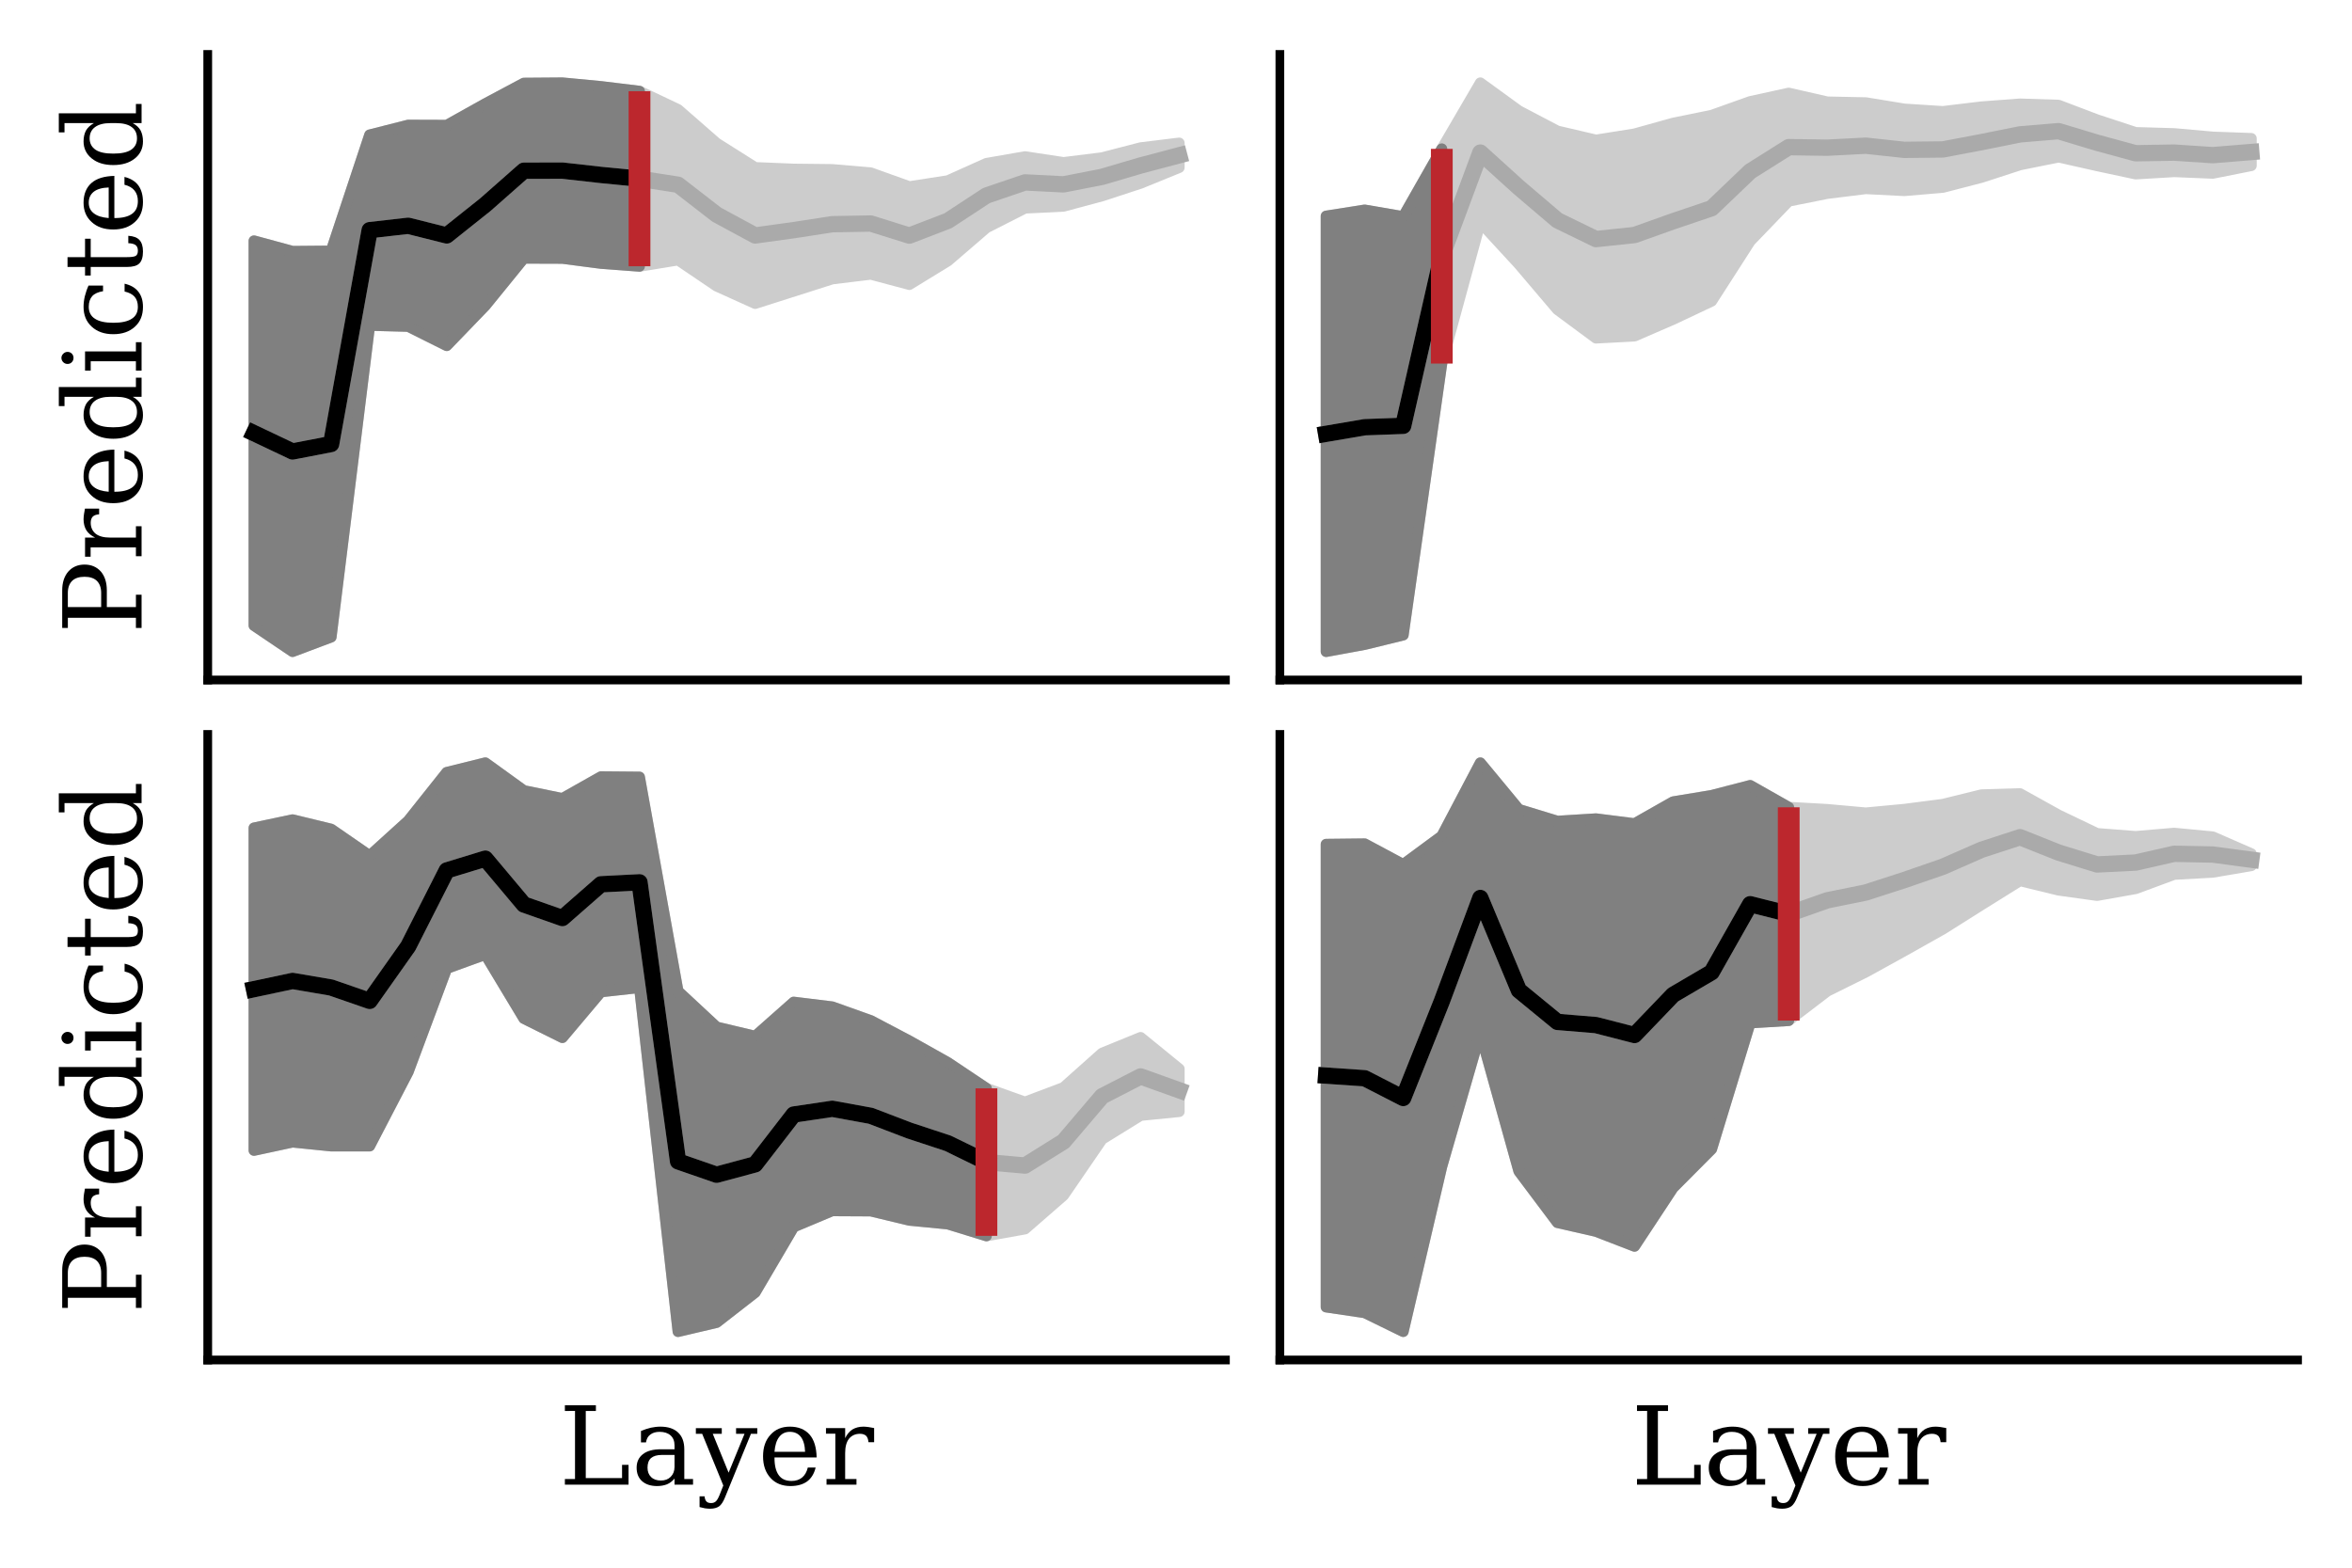 <?xml version="1.0" encoding="UTF-8" standalone="no"?>
<svg width="216pt" height="144pt" viewBox="0 0 216 144" version="1.1" id="svg66" sodipodi:docname="14-plot_conf_individual.pdf" inkscape:export-filename="14-plot_conf_individual.svg" inkscape:export-xdpi="96" inkscape:export-ydpi="96" xmlns:inkscape="http://www.inkscape.org/namespaces/inkscape" xmlns:sodipodi="http://sodipodi.sourceforge.net/DTD/sodipodi-0.dtd" xmlns:xlink="http://www.w3.org/1999/xlink" xmlns="http://www.w3.org/2000/svg" xmlns:svg="http://www.w3.org/2000/svg">
  <sodipodi:namedview id="namedview66" pagecolor="#ffffff" bordercolor="#000000" borderopacity="0.25" inkscape:showpageshadow="2" inkscape:pageopacity="0.0" inkscape:pagecheckerboard="0" inkscape:deskcolor="#d1d1d1" inkscape:document-units="pt">
    <inkscape:page x="0" y="0" width="216" height="144" id="page2" margin="0" bleed="0"/>
  </sodipodi:namedview>
  <defs id="defs12">
    <g id="g12">
      <g id="glyph-0-0">
        <path d="m -3.711,-2.469 v -1.293 c 0,-0.477 -0.129,-0.848 -0.391,-1.109 -0.258,-0.25 -0.637,-0.379 -1.137,-0.379 -0.5,0 -0.883,0.129 -1.141,0.379 -0.262,0.262 -0.391,0.633 -0.391,1.109 V -2.469 Z M 0,-0.551 h -0.52 v -0.93 h -6.25 v 0.93 H -7.289 V -4 c 0,-0.719 0.188,-1.301 0.559,-1.73 0.371,-0.418 0.871,-0.641 1.492,-0.641 0.629,0 1.129,0.223 1.5,0.641 0.367,0.43 0.547,1.012 0.547,1.73 v 1.531 h 2.672 V -3.602 H 0 Z m 0,0" id="path1"/>
      </g>
      <g id="glyph-0-1">
        <path d="m -5.199,-4.781 h 1.301 v 0.52 c -0.262,0.023 -0.453,0.09 -0.582,0.211 -0.121,0.129 -0.191,0.32 -0.191,0.562 0,0.438 0.16,0.777 0.461,1.02 0.312,0.238 0.75,0.348 1.32,0.348 h 2.371 V -3.16 H 0 v 2.75 H -0.52 V -1.219 h -4.16 v 0.859 h -0.512 v -1.762 h 0.922 c -0.359,-0.168 -0.621,-0.391 -0.801,-0.668 -0.168,-0.281 -0.258,-0.621 -0.258,-1.02 0,-0.141 0.02,-0.301 0.039,-0.461 0.02,-0.16 0.051,-0.332 0.09,-0.512 z m 0,0" id="path2"/>
      </g>
      <g id="glyph-0-2">
        <path d="m -2.5,-5.422 v 3.871 h 0.039 c 0.699,0 1.23,-0.129 1.59,-0.391 0.359,-0.258 0.531,-0.648 0.531,-1.168 0,-0.391 -0.102,-0.711 -0.309,-0.969 -0.203,-0.25 -0.512,-0.434 -0.922,-0.531 v -0.719 c 0.57,0.137 1,0.406 1.281,0.789 0.277,0.391 0.418,0.898 0.418,1.52 0,0.758 -0.238,1.371 -0.738,1.828 -0.5,0.461 -1.16,0.691 -1.992,0.691 -0.82,0 -1.477,-0.219 -1.977,-0.68 -0.5,-0.449 -0.75,-1.039 -0.75,-1.781 0,-0.777 0.25,-1.391 0.727,-1.809 0.48,-0.422 1.18,-0.629 2.102,-0.652 z m -0.52,1.062 c -0.602,0.02 -1.059,0.148 -1.371,0.391 -0.301,0.238 -0.461,0.57 -0.461,1.008 0,0.422 0.16,0.742 0.473,0.98 0.309,0.242 0.758,0.379 1.359,0.43 z m 0,0" id="path3"/>
      </g>
      <g id="glyph-0-3">
        <path d="M -0.52,-5.25 V -6.109 H 0 v 1.758 h -0.809 c 0.328,0.18 0.57,0.402 0.719,0.672 0.141,0.281 0.219,0.609 0.219,1.008 0,0.641 -0.25,1.172 -0.75,1.57 -0.5,0.402 -1.16,0.602 -1.98,0.602 -0.809,0 -1.469,-0.199 -1.969,-0.602 -0.5,-0.398 -0.758,-0.93 -0.758,-1.57 0,-0.398 0.078,-0.727 0.227,-1.008 0.16,-0.27 0.402,-0.492 0.723,-0.672 H -7.078 V -3.5 h -0.523 v -1.75 z m -1.82,0.898 h -0.512 c -0.617,0 -1.09,0.121 -1.418,0.363 -0.332,0.238 -0.5,0.59 -0.5,1.039 0,0.461 0.191,0.809 0.551,1.051 0.359,0.238 0.898,0.348 1.617,0.348 0.723,0 1.273,-0.109 1.633,-0.348 0.367,-0.242 0.547,-0.59 0.547,-1.051 0,-0.449 -0.156,-0.801 -0.488,-1.039 -0.32,-0.242 -0.801,-0.363 -1.43,-0.363 z m 0,0" id="path4"/>
      </g>
      <g id="glyph-0-4">
        <path d="m -6.801,-0.969 c -0.148,0 -0.277,-0.051 -0.391,-0.16 -0.109,-0.109 -0.168,-0.242 -0.168,-0.402 0,-0.141 0.059,-0.27 0.168,-0.379 0.113,-0.109 0.242,-0.168 0.391,-0.168 0.16,0 0.289,0.059 0.391,0.156 0.109,0.113 0.16,0.242 0.16,0.391 0,0.16 -0.051,0.293 -0.16,0.402 -0.102,0.109 -0.23,0.16 -0.391,0.16 z m 6.281,-1.152 V -2.969 H 0 v 2.609 H -0.52 V -1.219 h -4.152 v 0.859 h -0.52 v -1.762 z m 0,0" id="path5"/>
      </g>
      <g id="glyph-0-5">
        <path d="m -1.559,-5.141 c 0.559,0.129 0.98,0.371 1.258,0.73 0.289,0.359 0.43,0.832 0.43,1.398 0,0.762 -0.238,1.363 -0.738,1.82 -0.5,0.461 -1.16,0.691 -1.992,0.691 -0.82,0 -1.477,-0.23 -1.977,-0.691 -0.5,-0.457 -0.75,-1.059 -0.75,-1.82 0,-0.316 0.039,-0.648 0.117,-0.977 0.082,-0.32 0.191,-0.652 0.34,-0.98 h 1.332 v 0.52 C -3.988,-4.379 -4.32,-4.23 -4.531,-4 c -0.207,0.23 -0.32,0.559 -0.32,0.98 0,0.488 0.191,0.859 0.57,1.098 0.383,0.25 0.941,0.371 1.691,0.371 0.75,0 1.309,-0.121 1.691,-0.371 0.379,-0.238 0.559,-0.609 0.559,-1.098 0,-0.379 -0.102,-0.691 -0.301,-0.922 -0.199,-0.23 -0.508,-0.387 -0.918,-0.48 z m 0,0" id="path6"/>
      </g>
      <g id="glyph-0-6">
        <path d="m -4.672,-1.078 v 0.789 h -0.52 v -0.789 h -1.609 v -0.902 h 1.609 v -1.691 h 0.52 v 1.691 h 3.301 c 0.441,0 0.73,-0.039 0.852,-0.129 0.121,-0.082 0.18,-0.242 0.18,-0.469 0,-0.23 -0.07,-0.402 -0.211,-0.512 C -0.691,-3.191 -0.91,-3.25 -1.219,-3.262 v -0.68 c 0.48,0.031 0.82,0.16 1.027,0.391 0.211,0.23 0.32,0.582 0.32,1.051 0,0.52 -0.117,0.891 -0.34,1.102 -0.219,0.219 -0.609,0.32 -1.16,0.32 z m 0,0" id="path7"/>
      </g>
      <g id="glyph-1-0">
        <path d="m 0.551,0 v -0.52 h 0.93 v -6.25 H 0.551 v -0.52 h 2.848 v 0.52 H 2.469 v 6.168 h 3.332 v -1.219 H 6.398 V 0 Z m 0,0" id="path8"/>
      </g>
      <g id="glyph-1-1">
        <path d="M 3.98,-1.629 V -2.73 H 2.82 c -0.449,0 -0.781,0.102 -1,0.289 C 1.602,-2.238 1.5,-1.949 1.5,-1.559 c 0,0.359 0.109,0.648 0.328,0.859 0.223,0.219 0.523,0.32 0.902,0.32 0.371,0 0.668,-0.109 0.898,-0.34 C 3.859,-0.949 3.98,-1.25 3.98,-1.629 Z m 0.898,-1.609 v 2.719 H 5.68 V 0 H 3.98 V -0.559 C 3.781,-0.32 3.551,-0.141 3.289,-0.031 3.031,0.07 2.719,0.129 2.379,0.129 1.801,0.129 1.34,-0.02 1,-0.32 0.66,-0.621 0.5,-1.039 0.5,-1.559 0.5,-2.09 0.691,-2.5 1.078,-2.801 1.461,-3.102 2.012,-3.25 2.719,-3.25 H 3.98 V -3.609 C 3.98,-4 3.859,-4.301 3.621,-4.52 3.379,-4.738 3.039,-4.852 2.609,-4.852 c -0.359,0 -0.641,0.09 -0.848,0.25 -0.223,0.16 -0.352,0.402 -0.402,0.723 H 0.898 v -1.051 c 0.312,-0.129 0.613,-0.23 0.91,-0.301 0.293,-0.059 0.582,-0.098 0.863,-0.098 0.719,0 1.258,0.18 1.637,0.539 0.383,0.359 0.57,0.867 0.57,1.551 z m 0,0" id="path9"/>
      </g>
      <g id="glyph-1-2">
        <path d="M 2.16,0.941 2.5,0.078 l -1.941,-4.75 H -0.02 V -5.191 H 2.359 v 0.52 H 1.531 l 1.457,3.57 1.461,-3.57 H 3.672 v -0.52 h 1.949 v 0.52 H 5.039 L 2.66,1.16 C 2.5,1.559 2.32,1.84 2.121,1.988 1.922,2.129 1.641,2.211 1.281,2.211 1.121,2.211 0.969,2.191 0.809,2.172 0.648,2.141 0.48,2.102 0.32,2.059 V 1.07 H 0.781 c 0.02,0.219 0.07,0.371 0.168,0.469 0.09,0.102 0.23,0.152 0.43,0.152 0.18,0 0.32,-0.051 0.43,-0.152 C 1.922,1.441 2.039,1.238 2.16,0.941 Z m 0,0" id="path10"/>
      </g>
      <g id="glyph-1-3">
        <path d="M 5.422,-2.5 H 1.551 v 0.039 c 0,0.699 0.129,1.23 0.391,1.59 0.258,0.359 0.648,0.531 1.168,0.531 0.391,0 0.711,-0.102 0.969,-0.309 0.25,-0.203 0.434,-0.512 0.531,-0.922 h 0.719 c -0.137,0.57 -0.406,1 -0.789,1.281 -0.391,0.277 -0.898,0.418 -1.52,0.418 -0.758,0 -1.371,-0.238 -1.828,-0.738 C 0.73,-1.109 0.5,-1.77 0.5,-2.602 c 0,-0.82 0.219,-1.477 0.68,-1.977 0.449,-0.5 1.039,-0.75 1.781,-0.75 0.777,0 1.391,0.25 1.809,0.727 0.422,0.48 0.629,1.18 0.652,2.102 z m -1.062,-0.52 C 4.34,-3.621 4.211,-4.078 3.969,-4.391 3.73,-4.691 3.398,-4.852 2.961,-4.852 c -0.422,0 -0.742,0.16 -0.98,0.473 -0.242,0.309 -0.379,0.758 -0.43,1.359 z m 0,0" id="path11"/>
      </g>
      <g id="glyph-1-4">
        <path d="m 4.781,-5.199 v 1.301 H 4.262 C 4.238,-4.16 4.172,-4.352 4.051,-4.48 3.922,-4.602 3.73,-4.672 3.488,-4.672 c -0.438,0 -0.777,0.16 -1.02,0.461 -0.238,0.312 -0.348,0.75 -0.348,1.32 v 2.371 H 3.16 V 0 h -2.75 V -0.52 H 1.219 V -4.68 H 0.359 v -0.512 h 1.762 v 0.922 c 0.168,-0.359 0.391,-0.621 0.668,-0.801 0.281,-0.168 0.621,-0.258 1.02,-0.258 0.141,0 0.301,0.02 0.461,0.039 0.16,0.02 0.332,0.051 0.512,0.09 z m 0,0" id="path12"/>
      </g>
    </g>
  </defs>
  <rect x="-4.6189143e-07" y="2.2189144e-07" width="216" height="144" fill="#ffffff" fill-opacity="1" id="rect12" style="stroke-width:1"/>
  <path fill-rule="nonzero" fill="#ffffff" fill-opacity="1" d="M 19.078,62.461 H 112.539 V 5 H 19.078 Z m 0,0" id="path13"/>
  <path fill-rule="nonzero" fill="#cccccc" fill-opacity="1" stroke-width="1" stroke-linecap="butt" stroke-linejoin="round" stroke="#cccccc" stroke-opacity="1" stroke-miterlimit="10" d="m 23.328,22.125 v 35.332 l 3.539,2.391 3.543,-1.332 3.539,-28.629 3.539,0.094 3.539,1.766 3.543,-3.676 3.539,-4.352 3.539,0.012 3.543,0.461 3.539,0.266 3.539,-0.578 3.539,2.395 3.543,1.602 7.078,-2.258 3.539,-0.43 3.543,0.945 3.539,-2.168 3.539,-3.047 3.543,-1.801 3.539,-0.176 3.539,-0.949 3.539,-1.16 3.543,-1.445 v -2.25 l -3.543,0.434 -3.539,0.918 -3.539,0.438 -3.539,-0.535 -3.543,0.617 -3.539,1.59 -3.539,0.547 -3.543,-1.27 -3.539,-0.305 -3.539,-0.039 -3.539,-0.145 -3.543,-2.238 -3.539,-3.09 -3.539,-1.68 -3.539,-0.43 -3.543,-0.336 -3.539,0.027 -3.539,1.887 -3.543,1.98 -3.539,-0.012 -3.539,0.898 -3.539,10.664 -3.543,0.031 z m 0,0" id="path14"/>
  <path fill-rule="nonzero" fill="#808080" fill-opacity="1" stroke-width="1" stroke-linecap="butt" stroke-linejoin="round" stroke="#808080" stroke-opacity="1" stroke-miterlimit="10" d="m 23.328,22.125 v 35.332 l 3.539,2.391 3.543,-1.332 3.539,-28.629 3.539,0.094 3.539,1.766 3.543,-3.676 3.539,-4.352 3.539,0.012 3.543,0.461 3.539,0.266 V 8.379 l -3.539,-0.43 -3.543,-0.336 -3.539,0.027 -3.539,1.887 -3.543,1.98 -3.539,-0.012 -3.539,0.898 -3.539,10.664 -3.543,0.031 z m 0,0" id="path15"/>
  <g fill="#000000" fill-opacity="1" id="g23">
    <use xlink:href="#glyph-0-0" x="13.002" y="58.23" id="use15"/>
    <use xlink:href="#glyph-0-1" x="13.002" y="51.5" id="use16"/>
    <use xlink:href="#glyph-0-2" x="13.002" y="46.72" id="use17"/>
    <use xlink:href="#glyph-0-3" x="13.002" y="40.8" id="use18"/>
    <use xlink:href="#glyph-0-4" x="13.002" y="34.4" id="use19"/>
    <use xlink:href="#glyph-0-5" x="13.002" y="31.2" id="use20"/>
    <use xlink:href="#glyph-0-6" x="13.002" y="25.6" id="use21"/>
    <use xlink:href="#glyph-0-2" x="13.002" y="21.58" id="use22"/>
    <use xlink:href="#glyph-0-3" x="13.002" y="15.66" id="use23"/>
  </g>
  <path fill="none" stroke-width="1.5" stroke-linecap="square" stroke-linejoin="round" stroke="#aaaaaa" stroke-opacity="1" stroke-miterlimit="10" d="m 23.328,39.789 3.539,1.68 3.543,-0.684 3.539,-19.645 3.539,-0.402 3.539,0.887 3.543,-2.824 3.539,-3.121 3.539,-0.008 3.543,0.398 3.539,0.348 3.539,0.551 3.539,2.742 3.543,1.918 3.539,-0.488 3.539,-0.547 3.539,-0.062 3.543,1.109 3.539,-1.359 3.539,-2.32 3.543,-1.207 3.539,0.18 3.539,-0.691 3.539,-1.043 3.543,-0.938" id="path23"/>
  <path fill="none" stroke-width="1.5" stroke-linecap="square" stroke-linejoin="round" stroke="#000000" stroke-opacity="1" stroke-miterlimit="10" d="m 23.328,39.789 3.539,1.68 3.543,-0.684 3.539,-19.645 3.539,-0.402 3.539,0.887 3.543,-2.824 3.539,-3.121 3.539,-0.008 3.543,0.398 3.539,0.348" id="path24"/>
  <path fill="none" stroke-width="2" stroke-linecap="butt" stroke-linejoin="round" stroke="#bc272d" stroke-opacity="1" stroke-miterlimit="10" d="M 58.73,24.457 V 8.379" id="path25"/>
  <path fill="none" stroke-width="0.8" stroke-linecap="square" stroke-linejoin="miter" stroke="#000000" stroke-opacity="1" stroke-miterlimit="10" d="M 19.078,62.461 V 5" id="path26"/>
  <path fill="none" stroke-width="0.8" stroke-linecap="square" stroke-linejoin="miter" stroke="#000000" stroke-opacity="1" stroke-miterlimit="10" d="M 19.078,62.461 H 112.539" id="path27"/>
  <path fill-rule="nonzero" fill="#ffffff" fill-opacity="1" d="M 117.539,62.461 H 211 V 5 h -93.461 z m 0,0" id="path28"/>
  <path fill-rule="nonzero" fill="#cccccc" fill-opacity="1" stroke-width="1" stroke-linecap="butt" stroke-linejoin="round" stroke="#cccccc" stroke-opacity="1" stroke-miterlimit="10" d="m 121.789,19.848 v 40 l 3.539,-0.652 3.539,-0.867 3.543,-24.93 3.539,-12.977 3.539,3.844 3.539,4.168 3.543,2.621 3.539,-0.188 3.539,-1.535 3.543,-1.672 3.539,-5.508 3.539,-3.676 3.539,-0.707 3.543,-0.438 3.539,0.18 3.539,-0.301 3.543,-0.918 3.539,-1.152 3.539,-0.715 3.539,0.797 3.543,0.758 3.539,-0.211 3.539,0.148 3.539,-0.703 v -2.496 l -3.539,-0.129 -3.539,-0.316 -3.539,-0.102 -3.543,-1.164 -3.539,-1.344 -3.539,-0.113 -3.539,0.266 -3.543,0.426 -3.539,-0.227 -3.539,-0.578 -3.543,-0.074 -3.539,-0.809 -3.539,0.777 -3.539,1.262 -3.543,0.723 -3.539,0.988 -3.539,0.562 -3.543,-0.828 -3.539,-1.855 -3.539,-2.57 -3.539,6.059 -3.543,6.227 -3.539,-0.609 z m 0,0" id="path29"/>
  <path fill-rule="nonzero" fill="#808080" fill-opacity="1" stroke-width="1" stroke-linecap="butt" stroke-linejoin="round" stroke="#808080" stroke-opacity="1" stroke-miterlimit="10" d="m 121.789,19.848 v 40 l 3.539,-0.652 3.539,-0.867 3.543,-24.93 V 13.672 l -3.543,6.227 -3.539,-0.609 z m 0,0" id="path30"/>
  <path fill="none" stroke-width="1.5" stroke-linecap="square" stroke-linejoin="round" stroke="#aaaaaa" stroke-opacity="1" stroke-miterlimit="10" d="m 121.789,39.848 3.539,-0.605 3.539,-0.129 3.543,-15.578 3.539,-9.52 3.539,3.207 3.539,3.012 3.543,1.727 3.539,-0.375 3.539,-1.262 3.543,-1.199 3.539,-3.383 3.539,-2.227 3.539,0.051 3.543,-0.184 3.539,0.383 3.539,-0.039 3.543,-0.672 3.539,-0.711 3.539,-0.297 3.539,1.066 3.543,0.965 3.539,-0.059 3.539,0.234 3.539,-0.289" id="path31"/>
  <path fill="none" stroke-width="1.5" stroke-linecap="square" stroke-linejoin="round" stroke="#000000" stroke-opacity="1" stroke-miterlimit="10" d="m 121.789,39.848 3.539,-0.605 3.539,-0.129 3.543,-15.578" id="path32"/>
  <path fill="none" stroke-width="2" stroke-linecap="butt" stroke-linejoin="round" stroke="#bc272d" stroke-opacity="1" stroke-miterlimit="10" d="M 132.41,33.398 V 13.672" id="path33"/>
  <path fill="none" stroke-width="0.8" stroke-linecap="square" stroke-linejoin="miter" stroke="#000000" stroke-opacity="1" stroke-miterlimit="10" d="M 117.539,62.461 V 5" id="path34"/>
  <path fill="none" stroke-width="0.8" stroke-linecap="square" stroke-linejoin="miter" stroke="#000000" stroke-opacity="1" stroke-miterlimit="10" d="M 117.539,62.461 H 211" id="path35"/>
  <path fill-rule="nonzero" fill="#ffffff" fill-opacity="1" d="M 19.078,124.922 H 112.539 V 67.461 H 19.078 Z m 0,0" id="path36"/>
  <path fill-rule="nonzero" fill="#cccccc" fill-opacity="1" stroke-width="1" stroke-linecap="butt" stroke-linejoin="round" stroke="#cccccc" stroke-opacity="1" stroke-miterlimit="10" d="m 23.328,76.051 v 29.617 l 3.539,-0.762 3.543,0.359 h 3.539 l 3.539,-6.812 3.539,-9.496 3.543,-1.285 3.539,5.879 3.539,1.758 3.543,-4.203 3.539,-0.391 3.539,31.594 3.539,-0.832 3.543,-2.758 3.539,-6.02 3.539,-1.484 3.539,0.019 3.543,0.852 3.539,0.344 3.539,1.09 3.543,-0.633 3.539,-3.082 3.539,-5.16 3.539,-2.188 3.543,-0.352 v -3.922 l -3.543,-2.887 -3.539,1.445 -3.539,3.156 -3.539,1.336 -3.543,-1.266 -3.539,-2.367 -3.539,-1.988 -3.543,-1.867 -3.539,-1.262 -3.539,-0.434 -3.539,3.133 -3.543,-0.844 -3.539,-3.293 -3.539,-19.668 -3.539,-0.031 -3.543,2 -3.539,-0.723 -3.539,-2.555 -3.543,0.879 -3.539,4.449 -3.539,3.207 -3.539,-2.445 -3.543,-0.859 z m 0,0" id="path37"/>
  <path fill-rule="nonzero" fill="#808080" fill-opacity="1" stroke-width="1" stroke-linecap="butt" stroke-linejoin="round" stroke="#808080" stroke-opacity="1" stroke-miterlimit="10" d="m 23.328,76.051 v 29.617 l 3.539,-0.762 3.543,0.359 h 3.539 l 3.539,-6.812 3.539,-9.496 3.543,-1.285 3.539,5.879 3.539,1.758 3.543,-4.203 3.539,-0.391 3.539,31.594 3.539,-0.832 3.543,-2.758 3.539,-6.02 3.539,-1.484 3.539,0.019 3.543,0.852 3.539,0.344 3.539,1.09 V 99.969 l -3.539,-2.367 -3.539,-1.988 -3.543,-1.867 -3.539,-1.262 -3.539,-0.434 -3.539,3.133 -3.543,-0.844 -3.539,-3.293 -3.539,-19.668 -3.539,-0.031 -3.543,2 -3.539,-0.723 -3.539,-2.555 -3.543,0.879 -3.539,4.449 -3.539,3.207 -3.539,-2.445 -3.543,-0.859 z m 0,0" id="path38"/>
  <g fill="#000000" fill-opacity="1" id="g42">
    <use xlink:href="#glyph-1-0" x="51.326" y="136.373" id="use38"/>
    <use xlink:href="#glyph-1-1" x="57.966" y="136.373" id="use39"/>
    <use xlink:href="#glyph-1-2" x="63.926" y="136.373" id="use40"/>
    <use xlink:href="#glyph-1-3" x="69.576" y="136.373" id="use41"/>
    <use xlink:href="#glyph-1-4" x="75.496" y="136.373" id="use42"/>
  </g>
  <g fill="#000000" fill-opacity="1" id="g51">
    <use xlink:href="#glyph-0-0" x="13.002" y="120.69" id="use43"/>
    <use xlink:href="#glyph-0-1" x="13.002" y="113.96" id="use44"/>
    <use xlink:href="#glyph-0-2" x="13.002" y="109.18" id="use45"/>
    <use xlink:href="#glyph-0-3" x="13.002" y="103.26" id="use46"/>
    <use xlink:href="#glyph-0-4" x="13.002" y="96.86" id="use47"/>
    <use xlink:href="#glyph-0-5" x="13.002" y="93.66" id="use48"/>
    <use xlink:href="#glyph-0-6" x="13.002" y="88.06" id="use49"/>
    <use xlink:href="#glyph-0-2" x="13.002" y="84.04" id="use50"/>
    <use xlink:href="#glyph-0-3" x="13.002" y="78.12" id="use51"/>
  </g>
  <path fill="none" stroke-width="1.5" stroke-linecap="square" stroke-linejoin="round" stroke="#aaaaaa" stroke-opacity="1" stroke-miterlimit="10" d="m 23.328,90.859 3.539,-0.754 3.543,0.605 3.539,1.227 3.539,-5.012 3.539,-6.973 3.543,-1.082 3.539,4.215 3.539,1.242 3.543,-3.102 3.539,-0.18 3.539,25.633 3.539,1.227 3.543,-0.953 3.539,-4.578 3.539,-0.527 3.539,0.645 3.543,1.355 3.539,1.168 3.539,1.727 3.543,0.32 3.539,-2.211 3.539,-4.156 3.539,-1.82 3.543,1.27" id="path51"/>
  <path fill="none" stroke-width="1.5" stroke-linecap="square" stroke-linejoin="round" stroke="#000000" stroke-opacity="1" stroke-miterlimit="10" d="m 23.328,90.859 3.539,-0.754 3.543,0.605 3.539,1.227 3.539,-5.012 3.539,-6.973 3.543,-1.082 3.539,4.215 3.539,1.242 3.543,-3.102 3.539,-0.18 3.539,25.633 3.539,1.227 3.543,-0.953 3.539,-4.578 3.539,-0.527 3.539,0.645 3.543,1.355 3.539,1.168 3.539,1.727" id="path52"/>
  <path fill="none" stroke-width="2" stroke-linecap="butt" stroke-linejoin="round" stroke="#bc272d" stroke-opacity="1" stroke-miterlimit="10" d="M 90.59,113.52 V 99.969" id="path53"/>
  <path fill="none" stroke-width="0.8" stroke-linecap="square" stroke-linejoin="miter" stroke="#000000" stroke-opacity="1" stroke-miterlimit="10" d="M 19.078,124.922 V 67.461" id="path54"/>
  <path fill="none" stroke-width="0.8" stroke-linecap="square" stroke-linejoin="miter" stroke="#000000" stroke-opacity="1" stroke-miterlimit="10" d="M 19.078,124.922 H 112.539" id="path55"/>
  <path fill-rule="nonzero" fill="#ffffff" fill-opacity="1" d="M 117.539,124.922 H 211 V 67.461 h -93.461 z m 0,0" id="path56"/>
  <path fill-rule="nonzero" fill="#cccccc" fill-opacity="1" stroke-width="1" stroke-linecap="butt" stroke-linejoin="round" stroke="#cccccc" stroke-opacity="1" stroke-miterlimit="10" d="m 121.789,77.551 v 42.504 l 3.539,0.523 3.539,1.73 3.543,-15.156 3.539,-12.258 3.539,12.687 3.539,4.719 3.543,0.809 3.539,1.367 3.539,-5.367 3.543,-3.562 3.539,-11.586 3.539,-0.215 3.539,-2.703 3.543,-1.758 3.539,-1.953 3.539,-1.992 3.543,-2.234 3.539,-2.207 3.539,0.863 3.539,0.492 3.543,-0.629 3.539,-1.309 3.539,-0.195 3.539,-0.602 v -1.102 l -3.539,-1.547 -3.539,-0.336 -3.539,0.301 -3.543,-0.273 -3.539,-1.695 -3.539,-1.965 -3.539,0.105 -3.543,0.875 -3.539,0.457 -3.539,0.332 -3.543,-0.32 -3.539,-0.199 -3.539,-2.004 -3.539,0.918 -3.543,0.586 -3.539,2.008 -3.539,-0.449 -3.543,0.219 -3.539,-1.082 -3.539,-4.277 -3.539,6.723 -3.543,2.613 -3.539,-1.895 z m 0,0" id="path57"/>
  <path fill-rule="nonzero" fill="#808080" fill-opacity="1" stroke-width="1" stroke-linecap="butt" stroke-linejoin="round" stroke="#808080" stroke-opacity="1" stroke-miterlimit="10" d="m 121.789,77.551 v 42.504 l 3.539,0.523 3.539,1.73 3.543,-15.156 3.539,-12.258 3.539,12.687 3.539,4.719 3.543,0.809 3.539,1.367 3.539,-5.367 3.543,-3.562 3.539,-11.586 3.539,-0.215 v -19.594 l -3.539,-2.004 -3.539,0.918 -3.543,0.586 -3.539,2.008 -3.539,-0.449 -3.543,0.219 -3.539,-1.082 -3.539,-4.277 -3.539,6.723 -3.543,2.613 -3.539,-1.895 z m 0,0" id="path58"/>
  <g fill="#000000" fill-opacity="1" id="g62">
    <use xlink:href="#glyph-1-0" x="149.786" y="136.373" id="use58"/>
    <use xlink:href="#glyph-1-1" x="156.426" y="136.373" id="use59"/>
    <use xlink:href="#glyph-1-2" x="162.386" y="136.373" id="use60"/>
    <use xlink:href="#glyph-1-3" x="168.036" y="136.373" id="use61"/>
    <use xlink:href="#glyph-1-4" x="173.956" y="136.373" id="use62"/>
  </g>
  <path fill="none" stroke-width="1.5" stroke-linecap="square" stroke-linejoin="round" stroke="#aaaaaa" stroke-opacity="1" stroke-miterlimit="10" d="m 121.789,98.801 3.539,0.242 3.539,1.813 3.543,-8.883 3.539,-9.492 3.539,8.484 3.539,2.902 3.543,0.293 3.539,0.91 3.539,-3.688 3.543,-2.078 3.539,-6.25 3.539,0.895 3.539,-1.25 3.543,-0.719 3.539,-1.145 3.539,-1.223 3.543,-1.555 3.539,-1.156 3.539,1.41 3.539,1.094 3.543,-0.176 3.539,-0.805 3.539,0.07 3.539,0.473" id="path62"/>
  <path fill="none" stroke-width="1.5" stroke-linecap="square" stroke-linejoin="round" stroke="#000000" stroke-opacity="1" stroke-miterlimit="10" d="m 121.789,98.801 3.539,0.242 3.539,1.813 3.543,-8.883 3.539,-9.492 3.539,8.484 3.539,2.902 3.543,0.293 3.539,0.91 3.539,-3.688 3.543,-2.078 3.539,-6.25 3.539,0.895" id="path63"/>
  <path fill="none" stroke-width="2" stroke-linecap="butt" stroke-linejoin="round" stroke="#bc272d" stroke-opacity="1" stroke-miterlimit="10" d="M 164.27,93.746 V 74.152" id="path64"/>
  <path fill="none" stroke-width="0.8" stroke-linecap="square" stroke-linejoin="miter" stroke="#000000" stroke-opacity="1" stroke-miterlimit="10" d="M 117.539,124.922 V 67.461" id="path65"/>
  <path fill="none" stroke-width="0.8" stroke-linecap="square" stroke-linejoin="miter" stroke="#000000" stroke-opacity="1" stroke-miterlimit="10" d="M 117.539,124.922 H 211" id="path66"/>
</svg>